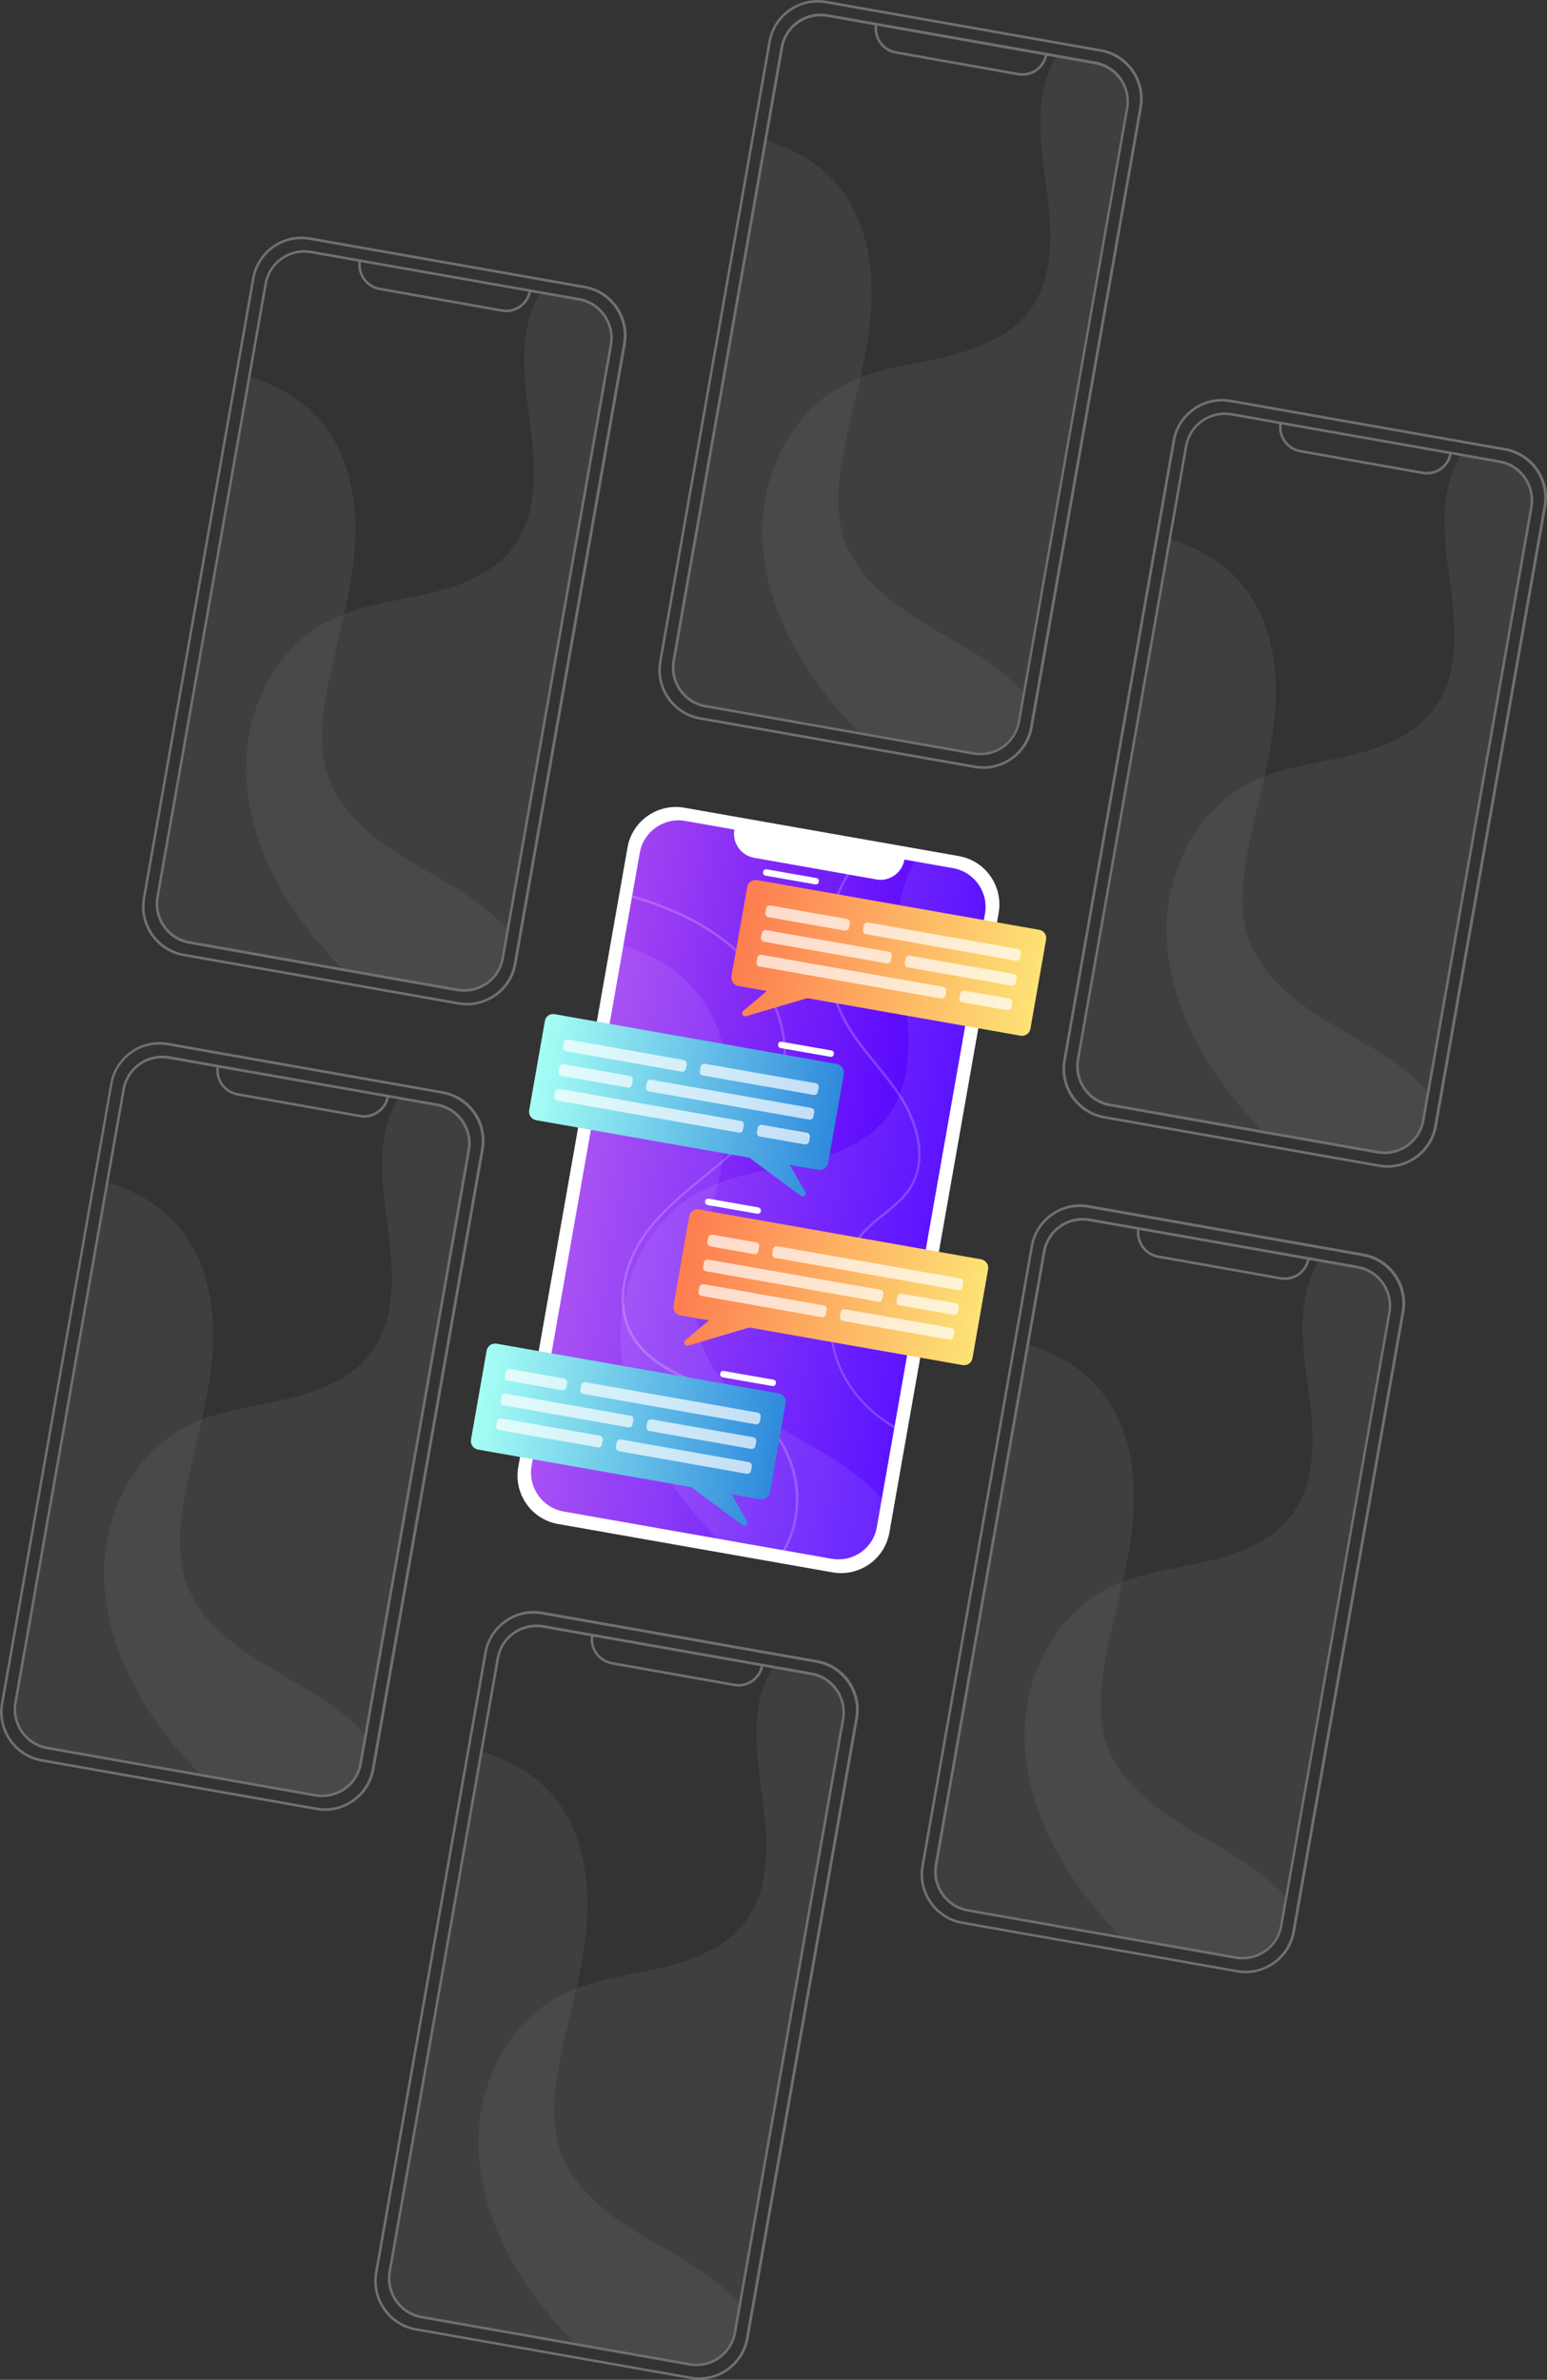 <?xml version="1.0" encoding="utf-8"?>
<!-- Generator: Adobe Illustrator 24.2.1, SVG Export Plug-In . SVG Version: 6.00 Build 0)  -->
<svg version="1.1" id="Warstwa_1" xmlns="http://www.w3.org/2000/svg" xmlns:xlink="http://www.w3.org/1999/xlink" x="0px" y="0px"
	 viewBox="0 0 1100 1692.1" style="enable-background:new 0 0 1100 1692.1;" xml:space="preserve">
<rect x="0" y="0" width="1100" height="1692.1" fill="#333333" stroke="none"/>
<style type="text/css">
	.st0{fill:#FFFFFF;}
	.st1{fill:url(#SVGID_1_);}
	.st2{opacity:8.000000e-02;fill:#FFFFFF;enable-background:new    ;}
	.st3{opacity:0.3;}
	.st4{opacity:0.2;}
	.st5{opacity:0.2;fill:#FFFFFF;enable-background:new    ;}
	.st6{fill:url(#SVGID_2_);}
	.st7{opacity:0.7;fill:#FFFFFF;enable-background:new    ;}
	.st8{fill:url(#SVGID_3_);}
	.st9{fill:url(#SVGID_4_);}
	.st10{fill:url(#SVGID_5_);}
</style>
<g>
	<path class="st0" d="M592,1118l-195.2-34.4c-19-3.3-31.6-21.5-28.3-40.4l77.7-440.6c3.3-19,21.5-31.6,40.4-28.3l195.2,34.4
		c19,3.3,31.6,21.5,28.3,40.4l-77.7,440.6C629.1,1108.6,611,1121.3,592,1118z"/>
	
		<linearGradient id="SVGID_1_" gradientUnits="userSpaceOnUse" x1="164.422" y1="682.826" x2="413.704" y2="682.826" gradientTransform="matrix(0.985 0.174 0.174 -0.985 136.054 1468.299)">
		<stop  offset="0" style="stop-color:#A042F2"/>
		<stop  offset="0.999" style="stop-color:#4E00FF"/>
	</linearGradient>
	<path class="st1" d="M591.2,1108.3l-190.5-33.6c-15.2-2.7-25.3-17.2-22.7-32.3l76.9-436c2.7-15.2,17.2-25.3,32.3-22.7l190.5,33.6
		c15.2,2.7,25.3,17.2,22.7,32.3l-76.9,436C621,1100.9,606.5,1111,591.2,1108.3z"/>
	<path class="st0" d="M623.1,625.3l-86.9-15.4c-9.4-1.7-15.7-10.6-14-20.1l0,0l0.9-5.2L644,606l-0.9,5.2l0,0
		C641.4,620.7,632.5,627,623.1,625.3z"/>
	<path class="st2" d="M677.9,617.5l-27.3-4.8c-0.3,0.4-0.5,0.9-0.8,1.3c-15.7,26.5-11.1,59.8-6.9,90.3s6.7,64.5-11.7,89.2
		c-14.7,19.6-39.4,28.5-63.2,33.8c-23.8,5.3-48.8,8.2-70.2,19.9c-35.6,19.3-56,60.6-56.6,101.2c-0.6,40.5,16.4,79.8,40.4,112.3
		c8.7,11.8,18.5,23,28.7,33.5l81,14.3c15.2,2.7,29.7-7.4,32.3-22.7l76.9-436C703.1,634.6,693,620.1,677.9,617.5z"/>
	<path class="st2" d="M591.2,1108.3c15.2,2.7,29.7-7.4,32.3-22.7l3.5-20c-18.3-21-44.2-33.8-68.2-48.1
		c-25.3-15.1-50.7-34.2-59.9-62.2c-6.1-18.6-4.2-38.8-0.7-58.1c6-33.1,16.6-65.4,19.7-98.9c3.1-33.5-2.3-69.6-24.4-95
		c-13.3-15.4-30.9-24.9-50.2-30.9l-65.2,369.8c-2.7,15.2,7.4,29.7,22.7,32.3L591.2,1108.3z"/>
	<g class="st3">
		<g>
			<path class="st0" d="M885.6,1403c-2.1,0-4.2-0.2-6.3-0.6l-195.2-34.4c-19.5-3.4-32.4-22.1-29-41.4l77.7-440.6
				c1.6-9.3,6.8-17.6,14.6-23.1c7.8-5.6,17.5-7.7,27-6l195.2,34.4c19.5,3.4,32.4,22.1,29,41.4l-77.7,440.6
				c-1.6,9.3-6.8,17.6-14.6,23.1C900,1400.8,892.9,1403,885.6,1403z M879.7,1400.7c9,1.6,18.1-0.4,25.5-5.7
				c7.3-5.2,12.2-12.9,13.7-21.8l77.7-440.6c3.2-18.5-9.1-36.1-27.6-39.4l-195.2-34.4c-9-1.6-18.1,0.4-25.5,5.7
				c-7.3,5.2-12.2,12.9-13.7,21.8l-77.7,440.6c-3.2,18.5,9.1,36.1,27.6,39.4L879.7,1400.7z"/>
		</g>
		<g>
			<path class="st0" d="M883.6,1393.2c-1.7,0-3.4-0.1-5.1-0.4L688,1359.2c-15.7-2.7-26.1-17.8-23.4-33.4l76.9-435.9
				c1.3-7.5,5.5-14.2,11.7-18.6c6.3-4.5,14-6.2,21.7-4.9l190.5,33.6c15.7,2.7,26.1,17.8,23.4,33.4l-76.9,435.9
				c-1.3,7.5-5.5,14.2-11.7,18.6C895.3,1391.4,889.5,1393.2,883.6,1393.2z M879,1391c7.1,1.3,14.4-0.4,20.3-4.5
				c5.8-4.1,9.7-10.2,10.9-17.4l76.9-435.9c2.6-14.7-7.2-28.7-22-31.3l-190.5-33.6c-7.1-1.3-14.4,0.4-20.3,4.5
				c-5.8,4.1-9.7,10.2-10.9,17.4l-76.9,436c-2.6,14.7,7.2,28.7,22,31.3L879,1391z"/>
		</g>
		<g>
			<path class="st0" d="M913.5,910.1c-1.1,0-2.1-0.1-3.2-0.3l-86.9-15.4c-9.8-1.7-16.5-11.2-14.8-21.1l1.8,0.3
				c-1.6,8.9,4.4,17.5,13.3,19l86.9,15.4c4.3,0.8,8.7-0.2,12.3-2.7c3.5-2.5,5.9-6.2,6.6-10.5l1.8,0.3c-0.8,4.7-3.5,8.9-7.4,11.7
				C920.9,908.9,917.3,910.1,913.5,910.1z"/>
		</g>
		<g class="st4">
			<path class="st0" d="M965.3,901l-27.3-4.8c-0.3,0.4-0.5,0.9-0.8,1.3c-15.7,26.5-11.1,59.8-6.9,90.3s6.7,64.5-11.7,89.2
				c-14.7,19.6-39.4,28.5-63.2,33.8c-23.8,5.3-48.8,8.2-70.2,19.9c-35.6,19.3-56,60.6-56.6,101.2c-0.6,40.5,16.4,79.8,40.4,112.3
				c8.7,11.8,18.5,23,28.7,33.5l81,14.3c15.2,2.7,29.7-7.4,32.3-22.7l76.9-436C990.7,918.1,980.4,903.7,965.3,901z"/>
		</g>
		<g class="st4">
			<path class="st0" d="M878.8,1391.9c15.2,2.7,29.7-7.4,32.3-22.7l3.5-20c-18.3-21-44.2-33.8-68.2-48.1
				c-25.3-15.1-50.7-34.2-59.9-62.2c-6.1-18.6-4.2-38.8-0.7-58.1c6-33.1,16.6-65.4,19.7-98.9c3.1-33.5-2.3-69.6-24.4-95
				c-13.3-15.4-30.9-24.9-50.2-30.9l-65.2,369.8c-2.7,15.2,7.4,29.7,22.7,32.3L878.8,1391.9z"/>
		</g>
	</g>
	<g class="st3">
		<g>
			<path class="st0" d="M497.1,1692.1c-2.1,0-4.2-0.2-6.3-0.6l-195.2-34.4c-19.5-3.4-32.4-22.1-29-41.4l77.7-440.6
				c1.6-9.3,6.8-17.6,14.6-23.1c7.8-5.6,17.5-7.7,27-6l195.2,34.4c19.5,3.4,32.4,22.1,29,41.4l-77.7,440.6
				c-1.6,9.3-6.8,17.6-14.6,23.1C511.7,1689.9,504.5,1692.1,497.1,1692.1z M491.2,1689.8c9,1.6,18.1-0.4,25.5-5.7
				c7.3-5.2,12.2-12.9,13.7-21.8l77.7-440.6c3.2-18.5-9.1-36.1-27.6-39.4l-195.2-34.4c-9-1.6-18.1,0.4-25.5,5.7
				c-7.3,5.2-12.2,12.9-13.7,21.8l-77.7,440.6c-3.2,18.5,9.1,36.1,27.6,39.4L491.2,1689.8z"/>
		</g>
		<g>
			<path class="st0" d="M495.2,1682.4c-1.7,0-3.4-0.1-5.1-0.4l-190.5-33.6c-15.7-2.7-26.1-17.8-23.4-33.4l76.9-436
				c1.3-7.5,5.5-14.2,11.7-18.6c6.3-4.5,14-6.2,21.7-4.9l190.5,33.6c15.7,2.7,26.1,17.8,23.4,33.4l-76.9,436
				c-1.3,7.5-5.5,14.2-11.7,18.6C506.8,1680.6,501.1,1682.4,495.2,1682.4z M490.5,1680.2c7.1,1.3,14.4-0.4,20.3-4.5
				c5.8-4.1,9.7-10.2,10.9-17.4l76.9-436c2.6-14.7-7.2-28.7-22-31.3l-190.5-33.6c-7.1-1.3-14.4,0.4-20.3,4.5
				c-5.8,4.1-9.7,10.2-10.9,17.4l-76.9,436c-2.6,14.7,7.2,28.7,22,31.3L490.5,1680.2z"/>
		</g>
		<g>
			<path class="st0" d="M525.1,1199.2c-1.1,0-2.1-0.1-3.2-0.3l-86.9-15.4c-9.8-1.7-16.5-11.2-14.8-21.1l1.8,0.3
				c-1.6,8.9,4.4,17.5,13.3,19l86.9,15.4c4.3,0.8,8.7-0.2,12.3-2.7c3.5-2.5,5.9-6.2,6.6-10.5l1.8,0.3c-0.8,4.7-3.5,8.9-7.4,11.7
				C532.5,1198,528.8,1199.2,525.1,1199.2z"/>
		</g>
		<g class="st4">
			<path class="st0" d="M576.9,1190.1l-27.3-4.8c-0.3,0.4-0.5,0.9-0.8,1.3c-15.7,26.5-11.1,59.8-6.9,90.3
				c4.2,30.5,6.7,64.5-11.7,89.2c-14.7,19.6-39.4,28.5-63.2,33.8c-23.8,5.3-48.8,8.2-70.2,19.9c-35.6,19.3-56,60.6-56.6,101.2
				c-0.6,40.5,16.4,79.8,40.4,112.3c8.7,11.8,18.5,23,28.7,33.5l81,14.3c15.2,2.7,29.7-7.4,32.3-22.7l76.9-436
				C602.2,1207.3,592,1192.8,576.9,1190.1z"/>
		</g>
		<g class="st4">
			<path class="st0" d="M490.3,1681.1c15.2,2.7,29.7-7.4,32.3-22.7l3.5-20c-18.3-21-44.2-33.8-68.2-48.1
				c-25.3-15.1-50.7-34.2-59.9-62.2c-6.1-18.6-4.2-38.8-0.7-58.1c6-33.1,16.6-65.4,19.7-98.9c3.1-33.5-2.3-69.6-24.4-95
				c-13.3-15.4-30.9-24.9-50.2-30.9L277.1,1615c-2.7,15.2,7.4,29.7,22.7,32.3L490.3,1681.1z"/>
		</g>
	</g>
	<g class="st3">
		<g>
			<path class="st0" d="M699.1,546.7c-2.1,0-4.2-0.2-6.3-0.6l-195.2-34.4c-19.5-3.4-32.4-22.1-29-41.4l77.7-440.6
				c1.6-9.3,6.8-17.6,14.6-23.1c7.8-5.6,17.5-7.7,27-6L783,35c19.5,3.4,32.4,22.1,29,41.4L734.4,517c-1.6,9.3-6.8,17.6-14.6,23.1
				C713.6,544.4,706.5,546.7,699.1,546.7z M693.2,544.3c9,1.6,18.1-0.4,25.5-5.7c7.3-5.2,12.2-12.9,13.7-21.8l77.7-440.6
				c3.2-18.5-9.1-36.1-27.6-39.4L587.3,2.4c-9-1.6-18.1,0.4-25.5,5.7c-7.3,5.2-12.2,12.9-13.7,21.8l-77.7,440.6
				c-3.2,18.5,9.1,36.1,27.6,39.4L693.2,544.3z"/>
		</g>
		<g>
			<path class="st0" d="M697.1,537c-1.7,0-3.4-0.1-5.1-0.4L501.5,503c-15.7-2.7-26.1-17.8-23.4-33.4l76.9-436
				c1.3-7.5,5.5-14.2,11.7-18.6c6.3-4.5,14-6.2,21.7-4.9l190.5,33.6c15.7,2.7,26.1,17.8,23.4,33.4l-76.9,436
				c-1.3,7.5-5.5,14.2-11.7,18.6C708.9,535.2,703,537,697.1,537z M583.4,11.6c-5.5,0-10.9,1.7-15.6,5c-5.8,4.1-9.7,10.2-10.9,17.4
				l-76.9,436c-2.6,14.7,7.2,28.7,22,31.3l190.5,33.6c7.1,1.3,14.4-0.4,20.3-4.5c5.8-4.1,9.7-10.2,10.9-17.4l76.9-436
				c2.6-14.7-7.2-28.7-22-31.3L588.1,12C586.6,11.8,585,11.6,583.4,11.6z"/>
		</g>
		<g>
			<path class="st0" d="M727,53.9c-1.1,0-2.1-0.1-3.2-0.3l-86.9-15.4c-9.8-1.7-16.5-11.2-14.8-21.1l1.8,0.3
				c-1.6,8.9,4.4,17.5,13.3,19l86.9,15.4c4.3,0.8,8.7-0.2,12.3-2.7c3.5-2.5,5.9-6.2,6.6-10.5l1.8,0.3c-0.8,4.7-3.5,8.9-7.4,11.7
				C734.5,52.7,730.8,53.9,727,53.9z"/>
		</g>
		<g class="st4">
			<path class="st0" d="M778.8,44.7l-27.3-4.8c-0.3,0.4-0.5,0.9-0.8,1.3c-15.7,26.5-11.1,59.8-6.9,90.3s6.7,64.5-11.7,89.2
				c-14.7,19.6-39.4,28.5-63.2,33.8c-23.8,5.3-48.8,8.2-70.2,19.9c-35.6,19.3-56,60.6-56.6,101.2c-0.6,40.5,16.4,79.8,40.4,112.3
				c8.7,11.8,18.5,23,28.7,33.5l81,14.3c15.2,2.7,29.7-7.4,32.3-22.7l76.9-436C804.2,61.9,794,47.4,778.8,44.7z"/>
		</g>
		<g class="st4">
			<path class="st0" d="M692.3,535.6c15.2,2.7,29.7-7.4,32.3-22.7l3.5-20c-18.3-21-44.2-33.8-68.2-48.1
				c-25.3-15.1-50.7-34.2-59.9-62.2c-6.1-18.6-4.2-38.8-0.7-58.1c6-33.1,16.6-65.4,19.7-98.9s-2.3-69.6-24.4-95
				c-13.3-15.4-30.9-24.9-50.2-30.9l-65.2,369.8c-2.7,15.2,7.4,29.7,22.7,32.3L692.3,535.6z"/>
		</g>
	</g>
	<g class="st3">
		<g>
			<path class="st0" d="M231.1,1287.6c-2.1,0-4.2-0.2-6.3-0.6l-195.2-34.4c-19.5-3.4-32.4-22.1-29-41.4l77.7-440.6
				c1.6-9.3,6.8-17.6,14.6-23.1c7.8-5.6,17.5-7.7,27-6l195.1,34.4c19.5,3.4,32.4,22.1,29,41.4l-77.7,440.6
				c-1.6,9.3-6.8,17.6-14.6,23.1C245.5,1285.3,238.4,1287.6,231.1,1287.6z M225.1,1285.2c9,1.6,18.1-0.4,25.5-5.7
				c7.3-5.2,12.2-12.9,13.7-21.8l77.7-440.6c3.2-18.5-9.1-36.1-27.6-39.4l-195.2-34.4c-9-1.6-18.1,0.4-25.5,5.7
				c-7.3,5.2-12.2,12.9-13.7,21.8L2.4,1211.4c-3.2,18.5,9.1,36.1,27.6,39.4L225.1,1285.2z"/>
		</g>
		<g>
			<path class="st0" d="M229.1,1277.8c-1.7,0-3.4-0.1-5.1-0.4l-190.5-33.6c-15.7-2.7-26.1-17.8-23.4-33.4L87,774.5
				c1.3-7.5,5.5-14.2,11.7-18.6c6.3-4.5,14-6.2,21.7-4.9l190.5,33.6c15.7,2.7,26.1,17.8,23.4,33.4l-76.9,436
				c-1.3,7.5-5.5,14.2-11.7,18.6C240.8,1276,235,1277.8,229.1,1277.8z M224.3,1275.6c7.1,1.3,14.4-0.4,20.3-4.5
				c5.8-4.1,9.7-10.2,10.9-17.4l76.9-436c2.6-14.7-7.2-28.7-22-31.3L120,752.9c-7.1-1.3-14.4,0.4-20.3,4.5
				c-5.8,4.1-9.7,10.2-10.9,17.4l-76.9,435.9c-2.6,14.7,7.2,28.7,22,31.3L224.3,1275.6z"/>
		</g>
		<g>
			<path class="st0" d="M259,794.7c-1.1,0-2.1-0.1-3.2-0.3L168.8,779c-9.8-1.7-16.5-11.2-14.8-21.1l1.8,0.3
				c-1.6,8.9,4.4,17.5,13.3,19l86.9,15.4c4.3,0.8,8.7-0.2,12.3-2.7c3.5-2.5,5.9-6.2,6.6-10.5l1.8,0.3c-0.8,4.7-3.5,8.9-7.4,11.7
				C266.4,793.5,262.8,794.7,259,794.7z"/>
		</g>
		<g class="st4">
			<path class="st0" d="M310.7,785.6l-27.3-4.8c-0.3,0.4-0.5,0.9-0.8,1.3c-15.7,26.5-11.1,59.8-6.9,90.3
				c4.2,30.5,6.7,64.5-11.7,89.2c-14.7,19.6-39.4,28.5-63.2,33.8c-23.8,5.3-48.8,8.2-70.2,19.9c-35.6,19.3-56,60.6-56.6,101.2
				c-0.6,40.5,16.4,79.8,40.4,112.3c8.7,11.8,18.5,23,28.7,33.5l81,14.3c15.2,2.7,29.7-7.4,32.3-22.7L333.4,818
				C336,802.7,325.9,788.3,310.7,785.6z"/>
		</g>
		<g class="st4">
			<path class="st0" d="M224.1,1276.5c15.2,2.7,29.7-7.4,32.3-22.7l3.5-20c-18.3-21-44.2-33.8-68.2-48.1
				c-25.3-15.1-50.7-34.2-59.9-62.2c-6.1-18.6-4.2-38.8-0.7-58.1c6-33.1,16.6-65.4,19.7-98.9c3.1-33.5-2.3-69.6-24.4-95
				c-13.3-15.4-30.9-24.9-50.2-30.9L11,1210.5c-2.7,15.2,7.4,29.7,22.7,32.3L224.1,1276.5z"/>
		</g>
	</g>
	<g class="st3">
		<g>
			<path class="st0" d="M986.6,830.3c-2.1,0-4.2-0.2-6.3-0.6L785,795.3c-19.5-3.4-32.4-22.1-29-41.4l77.7-440.6
				c1.6-9.3,6.8-17.6,14.6-23.1c7.8-5.6,17.5-7.7,27-6l195.2,34.4c19.5,3.4,32.4,22.1,29,41.4l-77.7,440.6
				c-1.6,9.3-6.8,17.6-14.6,23.1C1001.1,828,993.9,830.3,986.6,830.3z M980.6,827.9c9,1.6,18.1-0.4,25.5-5.7
				c7.3-5.2,12.2-12.9,13.7-21.8l77.7-440.6c3.2-18.5-9.1-36.1-27.6-39.4L874.8,286c-9-1.6-18.1,0.4-25.5,5.7
				c-7.3,5.2-12.2,12.9-13.7,21.8l-77.7,440.6c-3.2,18.5,9.1,36.1,27.6,39.4L980.6,827.9z"/>
		</g>
		<g>
			<path class="st0" d="M984.6,820.6c-1.7,0-3.4-0.1-5.1-0.4l-190.5-33.6c-15.7-2.7-26.1-17.8-23.4-33.4l76.9-436
				c1.3-7.5,5.5-14.2,11.7-18.6c6.3-4.5,14-6.2,21.7-4.9l190.5,33.6c15.7,2.7,26.1,17.8,23.4,33.4l-76.9,436
				c-1.3,7.5-5.5,14.2-11.7,18.6C996.3,818.7,990.6,820.6,984.6,820.6z M979.9,818.3c7.1,1.3,14.4-0.4,20.3-4.5
				c5.8-4.1,9.7-10.2,10.9-17.4l76.9-436c2.6-14.7-7.2-28.7-22-31.3l-190.5-33.6c-7.1-1.3-14.4,0.4-20.3,4.5
				c-5.8,4.1-9.7,10.2-10.9,17.4l-76.9,436c-2.6,14.7,7.2,28.7,22,31.3L979.9,818.3z"/>
		</g>
		<g>
			<path class="st0" d="M1014.6,337.4c-1.1,0-2.1-0.1-3.2-0.3l-86.9-15.4c-9.8-1.7-16.5-11.2-14.8-21.1l1.8,0.3
				c-1.6,8.9,4.4,17.5,13.3,19l86.9,15.4c4.3,0.8,8.7-0.2,12.3-2.7c3.5-2.5,5.9-6.2,6.6-10.5l1.8,0.3c-0.8,4.7-3.5,8.9-7.4,11.7
				C1021.9,336.3,1018.3,337.4,1014.6,337.4z"/>
		</g>
		<g class="st4">
			<path class="st0" d="M1066.2,328.3l-27.3-4.8c-0.3,0.4-0.5,0.9-0.8,1.3c-15.7,26.5-11.1,59.8-6.9,90.3
				c4.2,30.5,6.7,64.5-11.7,89.2c-14.7,19.6-39.4,28.5-63.2,33.8s-48.8,8.2-70.2,19.9c-35.6,19.3-56,60.6-56.6,101.2
				c-0.6,40.5,16.4,79.8,40.4,112.3c8.7,11.8,18.5,23,28.7,33.5l81,14.3c15.2,2.7,29.7-7.4,32.3-22.7l76.9-436
				C1091.6,345.5,1081.5,331,1066.2,328.3z"/>
		</g>
		<g class="st4">
			<path class="st0" d="M979.7,819.2c15.2,2.7,29.7-7.4,32.3-22.7l3.5-20c-18.3-21-44.2-33.8-68.2-48.1
				c-25.3-15.1-50.7-34.2-59.9-62.2c-6.1-18.6-4.2-38.8-0.7-58.1c6-33.1,16.6-65.4,19.7-98.9c3.1-33.5-2.3-69.6-24.4-95
				c-13.3-15.4-30.9-24.9-50.2-30.9l-65.2,369.8c-2.7,15.2,7.4,29.7,22.7,32.3L979.7,819.2z"/>
		</g>
	</g>
	<g class="st3">
		<g>
			<path class="st0" d="M332,714.9c-2.1,0-4.2-0.2-6.3-0.6l-195.2-34.4c-19.5-3.4-32.4-22.1-29-41.4l77.7-440.6
				c1.6-9.3,6.8-17.6,14.6-23.1c7.8-5.6,17.5-7.7,27-6l195.2,34.4c19.5,3.4,32.4,22.1,29,41.4l-77.7,440.6
				c-1.6,9.3-6.8,17.6-14.6,23.1C346.5,712.6,339.4,714.9,332,714.9z M326.1,712.5c9,1.6,18.1-0.4,25.5-5.7
				c7.3-5.2,12.2-12.9,13.7-21.8L443,244.4c3.2-18.5-9.1-36.1-27.6-39.4l-195.2-34.4c-9-1.6-18.1,0.4-25.5,5.7
				c-7.3,5.2-12.2,12.9-13.7,21.8l-77.7,440.6c-3.2,18.5,9.1,36.1,27.6,39.4L326.1,712.5z"/>
		</g>
		<g>
			<path class="st0" d="M330,705.2c-1.7,0-3.4-0.1-5.1-0.4l-190.4-33.7c-15.7-2.7-26.1-17.8-23.4-33.4L188,201.8
				c1.3-7.5,5.5-14.2,11.7-18.6c6.3-4.5,14-6.2,21.7-4.9l190.5,33.6c15.7,2.7,26.1,17.8,23.4,33.4l-76.9,436
				c-1.3,7.5-5.5,14.2-11.7,18.6C341.8,703.3,335.9,705.2,330,705.2z M325.4,702.9c7.1,1.3,14.4-0.4,20.3-4.5
				c5.8-4.1,9.7-10.2,10.9-17.4l76.9-436c2.6-14.7-7.2-28.7-22-31.3L221,180.1c-7.1-1.3-14.4,0.4-20.3,4.5
				c-5.8,4.1-9.7,10.2-10.9,17.4l-76.9,435.9c-2.6,14.7,7.2,28.7,22,31.3L325.4,702.9z"/>
		</g>
		<g>
			<path class="st0" d="M359.9,222c-1.1,0-2.1-0.1-3.2-0.3l-86.9-15.4c-9.8-1.7-16.5-11.2-14.8-21.1l1.8,0.3
				c-1.6,8.9,4.4,17.5,13.3,19l86.9,15.4c4.3,0.8,8.7-0.2,12.3-2.7c3.5-2.5,5.9-6.2,6.6-10.5l1.8,0.3c-0.8,4.7-3.5,8.9-7.4,11.7
				C367.4,220.9,363.7,222,359.9,222z"/>
		</g>
		<g class="st4">
			<path class="st0" d="M411.7,212.9l-27.3-4.8c-0.3,0.4-0.5,0.9-0.8,1.3c-15.7,26.5-11.1,59.8-6.9,90.3
				c4.2,30.5,6.7,64.5-11.7,89.2c-14.7,19.6-39.4,28.5-63.2,33.8s-48.8,8.2-70.2,19.9c-35.6,19.3-56,60.6-56.6,101.2
				c-0.6,40.5,16.4,79.8,40.4,112.3c8.7,11.8,18.5,23,28.7,33.5l81,14.3c15.2,2.7,29.7-7.4,32.3-22.7l76.9-436
				C437.1,230,427,215.5,411.7,212.9z"/>
		</g>
		<g class="st4">
			<path class="st0" d="M325.2,703.8c15.2,2.7,29.7-7.4,32.3-22.7l3.5-20c-18.3-21-44.2-33.8-68.2-48.1
				c-25.3-15.1-50.7-34.2-59.9-62.2c-6.1-18.6-4.2-38.8-0.7-58.1c6-33.1,16.6-65.4,19.7-98.9c3.1-33.5-2.3-69.6-24.4-95
				c-13.3-15.4-30.9-24.9-50.2-30.9L112,637.7c-2.7,15.2,7.4,29.7,22.7,32.3L325.2,703.8z"/>
		</g>
	</g>
	<path class="st5" d="M539.4,1005.6c-11.2-9.1-25.3-15.3-38.8-21.1c-21.2-9.2-41-17.9-51.2-37.1c-12.2-23.3-2.6-51.5,9.3-68.5
		c11.3-16.2,27-29,42.1-41.4c3.6-2.9,7.3-6,10.9-9c17.8-15,36.8-33.6,44.2-58.3c5.2-17.9,3.6-37.5-4.9-56.9
		c-7.7-17.8-20.9-34.1-36.8-46.2c-19.1-14.5-41.3-23.7-64.4-30.5l-0.3,1.7c22.9,6.8,44.9,16,63.7,30.2
		c15.8,11.9,28.7,28.1,36.3,45.6c8.3,19,9.9,38.2,4.8,55.8c-7.1,24.3-26,42.7-43.6,57.5c-3.6,3-7.3,6.1-10.9,9
		c-15.3,12.4-31,25.4-42.5,41.7c-12.2,17.5-22.1,46.4-9.5,70.4c10.4,19.8,31.6,29,52.1,37.8c13.4,5.8,27.3,11.8,38.4,20.9
		c11.2,9.1,20,22.3,24.3,36.9c4.4,14.8,4.4,30.4,0,44.3c-1.5,4.8-3.6,9.5-6.2,14l1.8,0.3c2.5-4.4,4.5-9,6-13.8
		C573.7,1059.2,563.4,1025,539.4,1005.6z"/>
	<path class="st5" d="M636,1015.8l0.3-1.9c-17.2-9.7-31.4-24.9-38.8-43c-13.5-32.9-4.4-74.4,21.7-98.6c3-2.8,6.3-5.5,9.6-8.1
		c7.3-5.9,14.9-11.9,19.8-20.2c11.9-20,4.2-46.1-7-63.8c-5.4-8.5-11.9-16.6-18.2-24.3c-7.5-9.2-15.3-18.9-21.2-29.4
		c-13.8-24.7-17-55.5-8.4-82.5c4.4-13.8,11.8-26.8,21.6-37.7l-2-0.3c-9.5,10.9-16.9,23.8-21.3,37.5c-8.6,27.4-5.4,58.8,8.5,83.9
		c5.9,10.6,13.7,20.3,21.4,29.6c6.2,7.7,12.7,15.7,18.1,24.1c10.9,17.4,18.6,42.7,7,62c-4.7,7.9-12.1,13.9-19.4,19.7
		c-3.2,2.6-6.6,5.3-9.6,8.1c-12.9,11.9-22.3,28.6-26.3,46.9c-4,18.3-2.5,37.2,4.2,53.6c6.7,16.4,19.1,30.9,34.8,41
		C632.4,1013.7,634.2,1014.8,636,1015.8z"/>
	<g>
		
			<linearGradient id="SVGID_2_" gradientUnits="userSpaceOnUse" x1="243.834" y1="613.276" x2="459.757" y2="613.276" gradientTransform="matrix(0.985 0.174 0.174 -0.985 136.054 1468.299)">
			<stop  offset="0" style="stop-color:#FD7D50"/>
			<stop  offset="0.999" style="stop-color:#FDE375"/>
		</linearGradient>
		<path class="st6" d="M697.6,895.4L497.1,860c-3.4-0.6-6.6,1.6-7.1,5l-11.1,63.2c-0.6,3.4,1.6,6.6,5,7.1l20.2,3.5l-17,14.3
			c-0.3,0.3-0.5,0.7-0.6,1.1c-0.2,1.2,0.6,2.3,1.8,2.6c0.4,0.1,0.8,0,1.1-0.1l43.4-12.8l151.6,26.7c3.4,0.6,6.6-1.6,7.1-5l11.1-63.2
			C703.2,899.2,700.9,896,697.6,895.4z"/>
		<path class="st7" d="M681.2,917.3l-130-22.9c-1.4-0.2-2.3-1.6-2.1-3l0.6-3.2c0.2-1.4,1.6-2.3,3-2.1l130,22.9
			c1.4,0.2,2.3,1.6,2.1,3l-0.6,3.2C683.9,916.6,682.6,917.6,681.2,917.3z"/>
		<path class="st7" d="M536.2,891.7l-31.1-5.5c-1.4-0.2-2.3-1.6-2.1-3l0.6-3.2c0.2-1.4,1.6-2.3,3-2.1l31.1,5.5
			c1.4,0.2,2.3,1.6,2.1,3l-0.6,3.2C538.9,891,537.6,892,536.2,891.7z"/>
		<path class="st7" d="M678.1,934.9l-38.5-6.8c-1.4-0.2-2.3-1.6-2.1-3l0.6-3.2c0.2-1.4,1.6-2.3,3-2.1l38.5,6.8
			c1.4,0.2,2.3,1.6,2.1,3l-0.6,3.2C680.8,934.2,679.5,935.2,678.1,934.9z"/>
		<path class="st7" d="M624.5,925.5l-122.5-21.6c-1.4-0.2-2.3-1.6-2.1-3l0.6-3.2c0.2-1.4,1.6-2.3,3-2.1L626,917.1
			c1.4,0.2,2.3,1.6,2.1,3l-0.6,3.2C627.2,924.8,625.9,925.8,624.5,925.5z"/>
		<path class="st7" d="M674.9,952.5l-75.6-13.3c-1.4-0.2-2.3-1.6-2.1-3l0.6-3.2c0.2-1.4,1.6-2.3,3-2.1l75.6,13.3
			c1.4,0.2,2.3,1.6,2.1,3l-0.6,3.2C677.7,951.8,676.3,952.8,674.9,952.5z"/>
		<path class="st7" d="M584.3,936.5l-85.5-15.1c-1.4-0.2-2.3-1.6-2.1-3l0.6-3.2c0.2-1.4,1.6-2.3,3-2.1l85.5,15.1
			c1.4,0.2,2.3,1.6,2.1,3l-0.6,3.2C587,935.8,585.7,936.8,584.3,936.5z"/>
		<path class="st0" d="M539.3,858.5l-35.4-6.2c-1.2-0.2-2.3,0.6-2.5,1.7v0.3c-0.2,1.2,0.6,2.3,1.7,2.5l35.4,6.2
			c1.2,0.2,2.3-0.6,2.5-1.7V861C541.2,859.8,540.4,858.7,539.3,858.5z"/>
	</g>
	<g>
		
			<linearGradient id="SVGID_3_" gradientUnits="userSpaceOnUse" x1="2839.32" y1="733.01" x2="3055.258" y2="733.01" gradientTransform="matrix(-0.985 -0.174 0.174 -0.985 3261.542 2020.08)">
			<stop  offset="0" style="stop-color:#2F8ADD"/>
			<stop  offset="0.999" style="stop-color:#A6FFF4"/>
		</linearGradient>
		<path class="st8" d="M394.4,721.1L595,756.5c3.4,0.6,5.6,3.8,5,7.1l-11.1,63.2c-0.6,3.4-3.8,5.6-7.1,5l-20.2-3.5l11,19.2
			c0.2,0.4,0.2,0.8,0.2,1.3c-0.2,1.2-1.4,2-2.6,1.8c-0.4-0.1-0.7-0.2-1-0.5l-36.3-26.9l-151.6-26.7c-3.4-0.6-5.6-3.8-5-7.1
			l11.1-63.2C387.8,722.7,391,720.5,394.4,721.1z"/>
		<path class="st7" d="M578.5,778.5l-78.8-13.8c-1.4-0.2-2.3-1.6-2.1-3l0.6-3.2c0.2-1.4,1.6-2.3,3-2.1l78.8,13.8
			c1.4,0.2,2.3,1.6,2.1,3l-0.6,3.2C581.2,777.8,579.9,778.7,578.5,778.5z"/>
		<path class="st7" d="M484.7,762l-82.3-14.6c-1.4-0.2-2.3-1.6-2.1-3l0.6-3.2c0.2-1.4,1.6-2.3,3-2.1l82.3,14.6
			c1.4,0.2,2.3,1.6,2.1,3l-0.6,3.2C487.4,761.3,486.1,762.2,484.7,762z"/>
		<path class="st7" d="M575.4,796.1l-114-20.1c-1.4-0.2-2.3-1.6-2.1-3l0.6-3.2c0.2-1.4,1.6-2.3,3-2.1l114,20.1
			c1.4,0.2,2.3,1.6,2.1,3l-0.6,3.2C578.1,795.4,576.8,796.3,575.4,796.1z"/>
		<path class="st7" d="M446.3,773.3l-47.1-8.3c-1.4-0.2-2.3-1.6-2.1-3l0.6-3.2c0.2-1.4,1.6-2.3,3-2.1l47.1,8.3
			c1.4,0.2,2.3,1.6,2.1,3l-0.6,3.2C449,772.6,447.7,773.5,446.3,773.3z"/>
		<path class="st7" d="M572.3,813.7l-32-5.6c-1.4-0.2-2.3-1.6-2.1-3l0.6-3.2c0.2-1.4,1.6-2.3,3-2.1l32,5.6c1.4,0.2,2.3,1.6,2.1,3
			l-0.6,3.2C575.1,813,573.7,813.9,572.3,813.7z"/>
		<path class="st7" d="M525.3,805.3l-129.2-22.8c-1.4-0.2-2.3-1.6-2.1-3l0.6-3.2c0.2-1.4,1.6-2.3,3-2.1L526.8,797
			c1.4,0.2,2.3,1.6,2.1,3l-0.6,3.2C528,804.6,526.7,805.6,525.3,805.3z"/>
		<path class="st0" d="M555.8,740.7l35.4,6.2c1.2,0.2,1.9,1.3,1.7,2.5v0.3c-0.2,1.2-1.3,1.9-2.5,1.7l-35.4-6.2
			c-1.2-0.2-1.9-1.3-1.7-2.5v-0.3C553.5,741.2,554.6,740.5,555.8,740.7z"/>
	</g>
	<g>
		
			<linearGradient id="SVGID_4_" gradientUnits="userSpaceOnUse" x1="2839.376" y1="495.151" x2="3055.311" y2="495.151" gradientTransform="matrix(-0.985 -0.174 0.174 -0.985 3261.542 2020.08)">
			<stop  offset="0" style="stop-color:#2F8ADD"/>
			<stop  offset="0.999" style="stop-color:#A6FFF4"/>
		</linearGradient>
		<path class="st9" d="M353.1,955.4l200.5,35.3c3.4,0.6,5.6,3.8,5,7.1l-11.1,63.2c-0.6,3.4-3.8,5.6-7.1,5l-20.2-3.5l11,19.2
			c0.2,0.4,0.2,0.8,0.2,1.3c-0.2,1.2-1.4,2-2.6,1.8c-0.4-0.1-0.7-0.2-1-0.5l-36.3-26.9l-151.6-26.7c-3.4-0.6-5.6-3.8-5-7.1
			l11.1-63.2C346.6,957,349.8,954.8,353.1,955.4z"/>
		<path class="st7" d="M537.3,1012.7l-122.5-21.6c-1.4-0.2-2.3-1.6-2.1-3l0.6-3.2c0.2-1.4,1.6-2.3,3-2.1l122.5,21.6
			c1.4,0.2,2.3,1.6,2.1,3l-0.6,3.2C540,1012.1,538.6,1013,537.3,1012.7z"/>
		<path class="st7" d="M399.7,988.5l-38.6-6.8c-1.4-0.2-2.3-1.6-2.1-3l0.6-3.2c0.2-1.4,1.6-2.3,3-2.1l38.6,6.8
			c1.4,0.2,2.3,1.6,2.1,3l-0.6,3.2C402.4,987.8,401.1,988.7,399.7,988.5z"/>
		<path class="st7" d="M534.1,1030.2l-72.3-12.7c-1.4-0.2-2.3-1.6-2.1-3l0.6-3.2c0.2-1.4,1.6-2.3,3-2.1l72.3,12.7
			c1.4,0.2,2.3,1.6,2.1,3l-0.6,3.2C536.9,1029.6,535.5,1030.5,534.1,1030.2z"/>
		<path class="st7" d="M446.8,1014.9L358,999.2c-1.4-0.2-2.3-1.6-2.1-3l0.6-3.2c0.2-1.4,1.6-2.3,3-2.1l88.8,15.7
			c1.4,0.2,2.3,1.6,2.1,3l-0.6,3.2C449.5,1014.2,448.2,1015.2,446.8,1014.9z"/>
		<path class="st7" d="M531,1047.9l-91-16.1c-1.4-0.2-2.3-1.6-2.1-3l0.6-3.2c0.2-1.4,1.6-2.3,3-2.1l91,16.1c1.4,0.2,2.3,1.6,2.1,3
			l-0.6,3.2C533.7,1047.2,532.4,1048.1,531,1047.9z"/>
		<path class="st7" d="M425,1029.1l-70.1-12.3c-1.4-0.2-2.3-1.6-2.1-3l0.6-3.2c0.2-1.4,1.6-2.3,3-2.1l70.1,12.3
			c1.4,0.2,2.3,1.6,2.1,3l-0.6,3.2C427.8,1028.4,426.4,1029.4,425,1029.1z"/>
		<path class="st0" d="M514.6,974.8l35.4,6.2c1.2,0.2,1.9,1.3,1.7,2.5v0.3c-0.2,1.2-1.3,1.9-2.5,1.7l-35.4-6.2
			c-1.2-0.2-1.9-1.3-1.7-2.5v-0.3C512.3,975.4,513.4,974.6,514.6,974.8z"/>
	</g>
	<g>
		
			<linearGradient id="SVGID_5_" gradientUnits="userSpaceOnUse" x1="243.791" y1="851.117" x2="459.714" y2="851.117" gradientTransform="matrix(0.985 0.174 0.174 -0.985 136.054 1468.299)">
			<stop  offset="0" style="stop-color:#FD7D50"/>
			<stop  offset="0.999" style="stop-color:#FDE375"/>
		</linearGradient>
		<path class="st10" d="M738.9,661.1l-200.5-35.3c-3.4-0.6-6.6,1.6-7.1,5L520.1,694c-0.6,3.4,1.6,6.6,5,7.1l20.2,3.5l-17,14.3
			c-0.3,0.3-0.5,0.7-0.6,1.1c-0.2,1.2,0.6,2.3,1.8,2.6c0.4,0.1,0.8,0,1.1-0.1l43.4-12.8l151.6,26.7c3.4,0.6,6.6-1.6,7.1-5l11.1-63.2
			C744.5,664.9,742.3,661.7,738.9,661.1z"/>
		<path class="st7" d="M722.4,683.1l-106.7-18.9c-1.4-0.2-2.3-1.6-2.1-3l0.6-3.2c0.2-1.4,1.6-2.3,3-2.1l106.7,18.9
			c1.4,0.2,2.3,1.6,2.1,3l-0.6,3.2C725.2,682.5,723.8,683.4,722.4,683.1z"/>
		<path class="st7" d="M600.7,661.7l-54.4-9.6c-1.4-0.2-2.3-1.6-2.1-3l0.6-3.2c0.2-1.4,1.6-2.3,3-2.1l54.4,9.6
			c1.4,0.2,2.3,1.6,2.1,3l-0.6,3.2C603.4,661,602.1,661.9,600.7,661.7z"/>
		<path class="st7" d="M719.3,700.8l-73.9-13c-1.4-0.2-2.3-1.6-2.1-3l0.6-3.2c0.2-1.4,1.6-2.3,3-2.1l73.9,13c1.4,0.2,2.3,1.6,2.1,3
			l-0.6,3.2C722.1,700.1,720.7,701,719.3,700.8z"/>
		<path class="st7" d="M630.5,685l-87.3-15.4c-1.4-0.2-2.3-1.6-2.1-3l0.6-3.2c0.2-1.4,1.6-2.3,3-2.1l87.3,15.4
			c1.4,0.2,2.3,1.6,2.1,3l-0.6,3.2C633.2,684.3,631.9,685.3,630.5,685z"/>
		<path class="st7" d="M716.3,718.3l-32-5.6c-1.4-0.2-2.3-1.6-2.1-3l0.6-3.2c0.2-1.4,1.6-2.3,3-2.1l32,5.6c1.4,0.2,2.3,1.6,2.1,3
			l-0.6,3.2C719,717.6,717.7,718.5,716.3,718.3z"/>
		<path class="st7" d="M669.2,710l-129.2-22.8c-1.4-0.2-2.3-1.6-2.1-3l0.6-3.2c0.2-1.4,1.6-2.3,3-2.1l129.2,22.8
			c1.4,0.2,2.3,1.6,2.1,3l-0.6,3.2C671.9,709.3,670.6,710.2,669.2,710z"/>
		<path class="st0" d="M580.5,624.3l-35.4-6.2c-1.2-0.2-2.3,0.6-2.5,1.7v0.3c-0.2,1.2,0.6,2.3,1.7,2.5l35.4,6.2
			c1.2,0.2,2.3-0.6,2.5-1.7v-0.3C582.5,625.6,581.7,624.5,580.5,624.3z"/>
	</g>
</g>
</svg>
